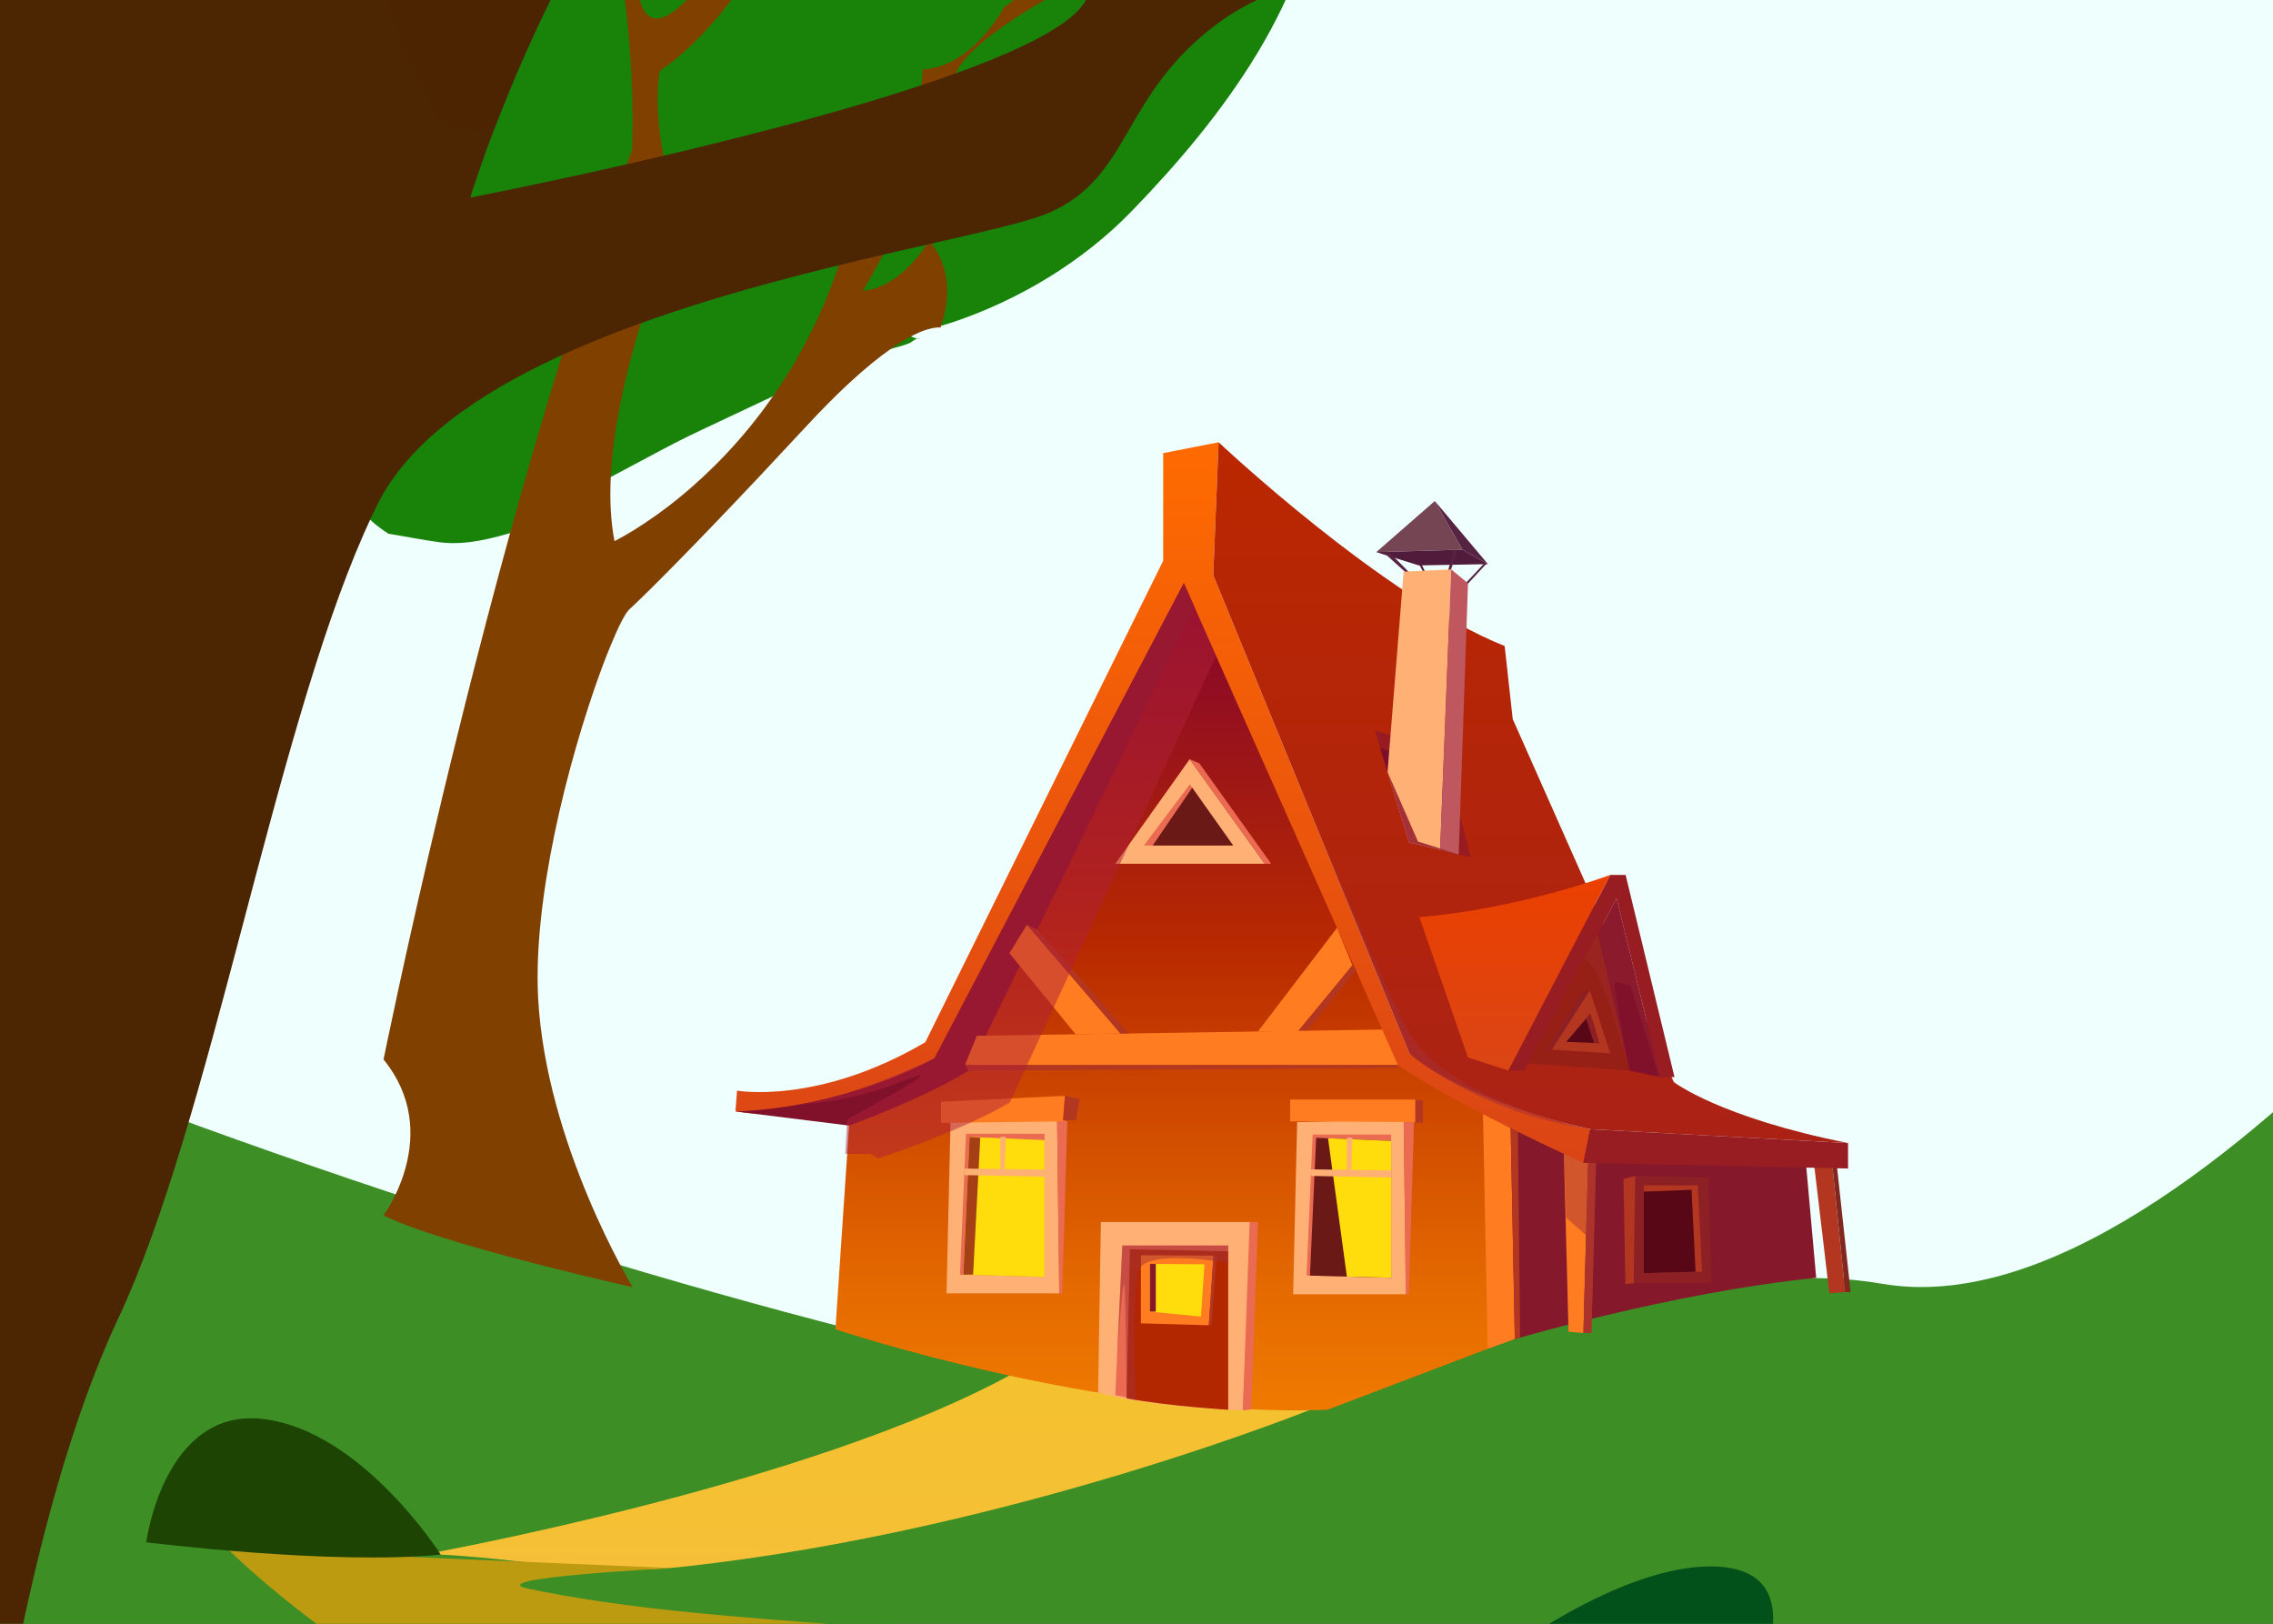 <?xml version="1.0" encoding="utf-8"?>
<!-- Generator: Adobe Illustrator 25.2.3, SVG Export Plug-In . SVG Version: 6.00 Build 0)  -->
<svg version="1.1" xmlns="http://www.w3.org/2000/svg" xmlns:xlink="http://www.w3.org/1999/xlink" x="0px" y="0px"
	 viewBox="0 0 700 500" style="enable-background:new 0 0 700 500;" xml:space="preserve">
<rect x="0" y="0" width="700" height="500" fill="#333333" stroke="none"/>
<style type="text/css">
	.st0{fill-rule:evenodd;clip-rule:evenodd;fill:#EEFFFE;}
	.st1{clip-path:url(#SVGID_2_);}
	.st2{fill-rule:evenodd;clip-rule:evenodd;fill:#3C8E25;}
	.st3{fill-rule:evenodd;clip-rule:evenodd;fill:url(#SVGID_3_);}
	.st4{fill-rule:evenodd;clip-rule:evenodd;fill:url(#SVGID_4_);}
	.st5{fill-rule:evenodd;clip-rule:evenodd;fill:#188209;}
	.st6{fill-rule:evenodd;clip-rule:evenodd;fill:url(#SVGID_5_);}
	.st7{fill-rule:evenodd;clip-rule:evenodd;fill:url(#SVGID_6_);}
	.st8{fill-rule:evenodd;clip-rule:evenodd;fill:#BC9B11;}
	.st9{fill-rule:evenodd;clip-rule:evenodd;fill:#804000;}
	.st10{opacity:0.5;fill-rule:evenodd;clip-rule:evenodd;fill:#804000;}
	.st11{fill-rule:evenodd;clip-rule:evenodd;fill:#1D4403;}
	.st12{fill-rule:evenodd;clip-rule:evenodd;fill:#02511A;}
	.st13{fill-rule:evenodd;clip-rule:evenodd;fill:#303030;}
	.st14{fill-rule:evenodd;clip-rule:evenodd;fill:#474747;}
	.st15{fill-rule:evenodd;clip-rule:evenodd;fill:#212121;}
	.st16{fill-rule:evenodd;clip-rule:evenodd;fill:url(#SVGID_7_);}
	.st17{fill-rule:evenodd;clip-rule:evenodd;fill:#1C1C1C;}
	.st18{opacity:0.8;fill-rule:evenodd;clip-rule:evenodd;fill:#838383;}
	.st19{fill-rule:evenodd;clip-rule:evenodd;fill:#B33620;}
	.st20{fill-rule:evenodd;clip-rule:evenodd;fill:#812720;}
	.st21{fill-rule:evenodd;clip-rule:evenodd;fill:#4C2502;}
	.st22{opacity:0.5;fill-rule:evenodd;clip-rule:evenodd;fill:#4C2502;}
	.st23{opacity:0.8;fill-rule:evenodd;clip-rule:evenodd;fill:#4C2502;}
	.st24{opacity:0.3;}
	.st25{fill-rule:evenodd;clip-rule:evenodd;fill:#86182C;}
	.st26{fill-rule:evenodd;clip-rule:evenodd;fill:url(#SVGID_8_);}
	.st27{fill-rule:evenodd;clip-rule:evenodd;fill:url(#SVGID_9_);}
	.st28{fill-rule:evenodd;clip-rule:evenodd;fill:url(#SVGID_10_);}
	.st29{fill-rule:evenodd;clip-rule:evenodd;fill:#81112A;}
	.st30{fill-rule:evenodd;clip-rule:evenodd;fill:#981B22;}
	.st31{fill-rule:evenodd;clip-rule:evenodd;fill:#7C0E2C;}
	.st32{fill-rule:evenodd;clip-rule:evenodd;fill:#754553;}
	.st33{fill-rule:evenodd;clip-rule:evenodd;fill:#572342;}
	.st34{fill-rule:evenodd;clip-rule:evenodd;fill:#511B3B;}
	.st35{fill-rule:evenodd;clip-rule:evenodd;fill:#FFB074;}
	.st36{fill-rule:evenodd;clip-rule:evenodd;fill:#BE575E;}
	.st37{fill-rule:evenodd;clip-rule:evenodd;fill:#981D22;}
	.st38{fill-rule:evenodd;clip-rule:evenodd;fill:#962016;}
	.st39{fill-rule:evenodd;clip-rule:evenodd;fill:url(#SVGID_11_);}
	.st40{fill-rule:evenodd;clip-rule:evenodd;fill:#FF7C20;}
	.st41{fill-rule:evenodd;clip-rule:evenodd;fill:#EA6B51;}
	.st42{fill-rule:evenodd;clip-rule:evenodd;fill:#B32700;}
	.st43{fill-rule:evenodd;clip-rule:evenodd;fill:#6B1916;}
	.st44{fill-rule:evenodd;clip-rule:evenodd;fill:#FFDC0B;}
	.st45{fill-rule:evenodd;clip-rule:evenodd;fill:#8C2024;}
	.st46{fill-rule:evenodd;clip-rule:evenodd;fill:#570716;}
	.st47{fill-rule:evenodd;clip-rule:evenodd;fill:#A54016;}
	.st48{fill-rule:evenodd;clip-rule:evenodd;fill:#A43138;}
	.st49{opacity:0.3;fill-rule:evenodd;clip-rule:evenodd;fill:#A43138;}
	.st50{opacity:0.5;fill-rule:evenodd;clip-rule:evenodd;fill:#B12038;}
	.st51{opacity:0.5;fill-rule:evenodd;clip-rule:evenodd;fill:#A43138;}
</style>
<g id="Capa_3">
	<rect x="-156.52" y="-6.96" class="st0" width="928.7" height="452.17"/>
</g>
<g id="background">
	<g>
		<defs>
			<rect id="SVGID_1_" width="700" height="500"/>
		</defs>
		<clipPath id="SVGID_2_">
			<use xlink:href="#SVGID_1_"  style="overflow:visible;"/>
		</clipPath>
		<g class="st1">
			<path class="st2" d="M416.5,433.78C336.3,444.01-31.1,333.62-193.68,229.15v214.87L135.25,565.5L416.5,433.78z"/>
			<path class="st2" d="M820.62,205.21c0,0-141.23,207.35-241.06,190.09c-83.5-14.44-207.11,65.6-341.47,80.84
				c-134.35,15.25-215.57-10.96-215.57-10.96l-149.69,102.85h947.79V205.21z"/>
			<linearGradient id="SVGID_3_" gradientUnits="userSpaceOnUse" x1="-157.852" y1="424.834" x2="-157.852" y2="-59.463">
				<stop  offset="5.587020e-03" style="stop-color:#6E6E6E"/>
				<stop  offset="0.712" style="stop-color:#535353"/>
				<stop  offset="1" style="stop-color:#464646"/>
			</linearGradient>
			<path class="st3" d="M-193.68-59.46h36.41c0,0-16.2,353.72,35.26,484.3l-71.66-35.7V-59.46z"/>
			<linearGradient id="SVGID_4_" gradientUnits="userSpaceOnUse" x1="143.191" y1="569.159" x2="143.191" y2="515.88">
				<stop  offset="5.587020e-03" style="stop-color:#616161"/>
				<stop  offset="1" style="stop-color:#4B4B4B"/>
			</linearGradient>
			<path class="st4" d="M2.43,515.88c0,0,86.13,29.05,150.93,38.58l-13.82,1.91c0,0,36.69,12.8,152.93,12.8H-6.09
				C-6.09,569.16-1.56,534.95,2.43,515.88z"/>
			<path class="st5" d="M119.61,164.35c5.23,0.82,10.65,1.96,15.92,2.64c7.87,1.01,16.17-1.18,23.63-3.47
				c6.73-2.06,13.36-4.43,20.11-6.42c2.21-0.65,5.35-1.01,7.04-2.83c-4.03,0.2-6.39-1.52-10.45-1.29c1.41-1.87,5.39-2.66,7.47-3.69
				c11.08-5.51,21.5-11.68,32.77-16.93c17.75-8.25,35.15-17.09,53.66-23.6c3.16-1.11,7.05-1.79,10.16-3.04
				c1.28-0.52,1.98-1.76,3.56-1.41c-1.49,0.29-3.54-1.28-5.19-1.46c-2.18-0.25-4.55,0.03-6.75,0.03c7.25-0.07,14.73-1.28,21.64-3.58
				c20.4-6.8,40.14-18.64,55.15-34.09c27.84-28.64,56.57-66.15,58.6-107.65c0.49,2.57-4.22,8.5-5.7,10.25
				c-3.19,3.77-6.37,7.11-10.23,10.14c3.76-2.75,6.02-10.63,7-14.76c1.03-4.34,2.04-8.76,3.21-13.03c0.62-2.27,1.66-4.59,1.5-7
				c-1.43,3.15-2.78,6.34-5.05,8.95c-2.38,2.74-5.78,3.41-8.11,5.87c8.54-7.42,11.12-15.74,13.48-26.46c0.68-3.09,1.03-5.63,1-8.79
				c-0.01-1.29,0.71-5.27-0.05-6.3c-1.51-2.06-4.2-0.11-6.22,0.34c-3.78,0.84-8.07,0.25-11.89,0.27
				c-7.72,0.04-15.41,1.09-23.13,1.42c-20.46,0.87-40.95-2.45-61.41-2.84c-24.29-0.45-48.75-0.73-73-2.13
				c-13.86-0.8-27.9,0.13-41.69-1.41c-3.33-0.37-11.89-2.59-15.32-0.49c-2.87,1.75-4.85,8.48-6.02,11.23
				c-4.62,10.84-9.85,21.41-14.79,32.11c-7.68,16.65-16.18,33.02-22.95,50.06c-6.77,17.06-11.9,34.72-15.84,52.63
				c-5.43,24.69-5.9,49.79-3.62,74.9c0.62,6.86,1.15,13.84,2.2,20.65C110.66,155.36,110.65,158.47,119.61,164.35z"/>
			<linearGradient id="SVGID_5_" gradientUnits="userSpaceOnUse" x1="268.387" y1="483.361" x2="268.387" y2="422.695">
				<stop  offset="5.587020e-03" style="stop-color:#F7BF38"/>
				<stop  offset="0.144" style="stop-color:#F6C036"/>
				<stop  offset="1" style="stop-color:#F4C22F"/>
			</linearGradient>
			<path class="st6" d="M131.39,478.5c0,0,118.68-21.24,181.05-55.81c0,0,38.16,9.02,92.95,10.68c0,0-93.08,37.87-194.46,49.01
				C181.23,485.65,163.44,479.8,131.39,478.5z"/>
			<linearGradient id="SVGID_6_" gradientUnits="userSpaceOnUse" x1="64.819" y1="569.159" x2="64.819" y2="542.519">
				<stop  offset="0.011" style="stop-color:#909090"/>
				<stop  offset="1" style="stop-color:#767676"/>
			</linearGradient>
			<path class="st7" d="M-2.24,542.52c0,0,69.84,0,137.97,26.64H-6.09L-2.24,542.52z"/>
			<path class="st8" d="M70.14,477.01c0,0,47.96,47.61,98.94,59.05c0,0,122.92-2.65,205.82-7.76c0,0-54.07,13.95-129.11,7.76
				c0,0,63.84,5.48,98.62,13.58s43.83,20.66,43.83,20.66h326.04c0,0-130.22-29.95-168.34-32.33c-38.11-2.38-71.46-2.86-71.46-2.86
				l58.6-1.91c0,0-109.33-31.58-172.85-31.27c-63.52,0.32-85.37,0.3-142.54-4.94c-24.83-2.28-42.65-5.19-54.86-7.75
				c-15.91-3.34,44.2-6.36,44.2-6.36L70.14,477.01z"/>
			<g>
				<path class="st9" d="M349.65-14.4c0,0-50.98,22.87-55.75,38.12c-4.76,15.24-8.1,31.44-28.11,65.74c0,0,10.17,0.48,20.33-15.24
					c0,0,9.69,9.05,3.5,26.68c0,0-7.56-2.06-28.48,17.41c-3.73,3.47-7.88,7.62-12.5,12.6c-5.21,5.61-10.06,10.81-14.56,15.59
					c-20.39,21.64-33.58,34.86-39.13,40.09c-0.41,0.38-0.78,0.72-1.11,1.02c-1.26,1.14-3.41,5.32-5.97,11.63
					c-0.62,1.48-1.24,3.08-1.9,4.79c-0.36,0.96-0.73,1.95-1.11,2.98c-4.75,13.01-10.22,31.1-14.12,49.94
					c-3.56,17.22-5.81,35.06-5.02,50.24c2.39,45.26,29.14,89.18,29.14,89.18s-10.26-2.29-23.51-5.61
					c-18.53-4.64-42.92-11.29-53.23-16.51c0,0,18.62-25.13,0-48c0,0,6.78-33.58,18.08-80.73c0.82-3.41,1.66-6.9,2.53-10.46
					c0.75-3.09,1.53-6.25,2.33-9.44c1.51-6.14,3.09-12.43,4.73-18.85c2.49-9.74,5.1-19.76,7.85-29.96
					c2.19-8.11,4.45-16.33,6.78-24.59c0-0.01,0-0.01,0.01-0.03c1.08-3.83,2.18-7.71,3.29-11.55c0-0.03,0-0.04,0.01-0.06
					c1.4-4.8,2.8-9.59,4.24-14.4c0.01-0.01,0.01-0.01,0.01-0.03c8.27-27.77,17.25-55.21,26.65-79.9c0,0,0.03-0.41,0.05-1.22
					c0.11-2.95,0.33-11.08-0.25-22.42c-0.35-6.97-1.01-15.14-2.16-24.08c-0.48-3.73-1.04-7.61-1.71-11.57
					c-2.49-14.68-6.39-30.71-12.43-46.44h6.66c0,0,4.07,20.44,9.5,46.42c0.83,3.92,1.68,7.98,2.56,12.11
					c0.06,0.28,0.13,0.55,0.19,0.8c0.24,0.97,0.53,1.81,0.85,2.51c4.31,9.5,15.58-2.67,26.53-18.65
					c12.96-18.92,25.47-43.2,25.47-43.2h10.17c0,0-8.98,20.34-22.2,41.35c-9.84,15.64-22.05,31.66-34.66,39.92
					c0,0-3.65,17.63,6.36,44.78c0,0-3.56,7.87-7.78,19.74c-0.01,0.01-0.01,0.03-0.01,0.04c-7.59,21.31-17.32,55.51-12.53,80.27
					c0,0,1.22-0.59,3.37-1.82c2.84-1.63,7.28-4.41,12.64-8.47h0.01c2.48-1.87,5.13-4.02,7.92-6.47c0,0,0-0.01,0.01-0.01
					c8.89-7.78,19.01-18.52,28.09-32.65c0.03-0.01,0.04-0.04,0.03-0.05c2.69-4.16,5.28-8.61,7.71-13.38
					c2.31-4.49,4.48-9.25,6.45-14.31c1.68-4.25,3.23-8.7,4.61-13.35c0,0,22.78-21.75,24.05-54.79c0,0,13.47,0.84,25.08-19.05
					C309.21,2.28,332.02-16.3,349.65-14.4z"/>
				<path class="st10" d="M197.06-0.13c-0.2-0.03-0.4-0.05-0.59-0.09c-1.36-0.26-2.79-0.91-4.19-1.23
					c-0.48-3.73-1.04-7.61-1.71-11.57c1.24-0.01,2.49-0.01,3.73-0.03c0.83,3.92,1.68,7.98,2.56,12.11
					C196.93-0.66,196.99-0.39,197.06-0.13z"/>
			</g>
			<path class="st11" d="M135.73,478.71c0,0-24.3-38.27-54.79-41.76c-30.49-3.49-35.9,37.96-35.9,37.96S101.9,482.06,135.73,478.71z
				"/>
			<path class="st12" d="M459.88,511.6c0,0,38.88-30.3,68.42-29.22c29.54,1.08,13.34,33.5,13.34,33.5l4.43-2.16l9.15,8.8
				C555.22,522.52,491.11,518.73,459.88,511.6z"/>
			<g>
				<path class="st13" d="M-139.65,124.72c6.83,10.61,8.06,24.38,7.71,36.71c-0.19,6.54-0.61,14.01-4.61,19.46
					c-2.69,3.65-6.89,5.87-9.48,9.53c-2.43,3.45-1.75,8.05-1.31,12.01c0.89,8.04,2.72,16.02,2.83,24.14
					c0.12,8.68-3.81,17.6-8.8,24.46c-5.62,7.72-13.16,15.21-22.22,18.83c-7.87,3.15-16.88,4.71-25.06,2.1
					c-11.84-3.78-20.03-14.04-25.62-24.66c-8.84-16.76-13.26-35.26-16.28-53.86c-2.81-17.29-3.11-34.89-0.89-52.28
					c1.15-8.99,3.51-17.89,6.8-26.32c2.79-7.15,6.37-14.23,11.57-19.98c7.47-8.27,17.8-13.8,29.13-11.57
					c10.36,2.04,18.84,7.8,27.16,14.02C-159.66,104.08-151.89,111.98-139.65,124.72z"/>
				<path class="st13" d="M-151.39,173.01c-2.45-1.34-5.69-2.56-7.31-4.76c-1.24-1.69-1.86-4.42-2.59-6.42
					c-1-2.75-3.4-7.07-0.79-10.12c2.43-2.84,8.02-0.54,9.8,1.56c-1.57-1.29-1.81-3.5-2.51-5.29c-1.05-2.71-2.78-5.44-1.71-8.68
					c1.44-0.26,2.73-1.09,4.04-1.39c1.63-0.38,1.57-0.08,2.89,0.31c0.53-1.6-0.31-3.23,1.35-4.54c1.32-1.05,2.78-0.41,3.93-1.98
					c-9.37-5.55-17.01-13.83-23.07-22.14c-6.42-8.8-12.55-18.26-17.23-28.14c-3.22-7.15-6.08-14.51-8.6-22.09
					c-2.23-6.09-4-12.44-5.31-19.08c-0.83-5.44-2.13-16.91,3.72-22.93c3.97-4.09,10.17-2.96,13.74-2.41
					c8.62,1.33,17.45,4.83,24.56,9.58c1.74,1.16,6.37,3.3,7.05,5.81c0.14-1.51-1.33-2.79-1.8-4.05c-0.85-2.24-2.21-5.37-1.36-8.39
					c0.62-2.21,1.24-2.24,3.46-2.79c1.21-0.3,4.14,0.21,5.02-0.48c1.38-1.09,0.42-2.88,0.7-4.2c0.38-1.83,1.61-3.51,3.24-5.04
					c2.67-2.52,6.87-4.05,9.79-4.04c3.73,0.01,7.56,5.42,11.74,3.93c1.56-5.36-2.05-15.72,6.1-18.79
					c13.41-5.06,29.23,0.09,39.27,4.09c20.15,8.01,34.6,22.57,48.05,38.85c17.01,20.59,29.7,46.87,29.54,75.54
					c-0.15,28.21-6.1,56.32-26.52,80.93c-13.95,16.81-35.89,32.64-59.4,32.75c-18.88,0.09-33.44-8.55-41.98-20.53L-151.39,173.01z"
					/>
				<path class="st13" d="M-192.9-30.69c2.95,11.37,10.38,17.92,20.15,22.18c4.39,1.92,9.32,3.17,14.88,2.72
					c2.17-0.17,6.33-0.16,8.6-2.3c2.19-2.06,1.64-4.68,1.26-6.56c-1.38-6.84-6.91-12.14-11.04-16.45
					c-4.71-4.92-9.58-9.74-16.07-11.9C-179.08-44.31-183.59-44.57-192.9-30.69z"/>
				<path class="st13" d="M-132.6-34.59c3.11,3.32,5.98,5.01,9.5,7.6c1.65,1.21,6.02,5.03,9.43,3.22
					c6.74-11.79-16.59-26.77-22.3-16.65L-132.6-34.59z"/>
				<path class="st13" d="M-66.47-11.57c-3.79-0.6-7.18-1.74-10.16-3.41c-3.67-3.39-7.11-6.95-10.33-10.7
					c-8.38-9.84-15.57-20.96-19.82-33.98c-1.5-4.6-4.33-9.46,3.26-15.07c8.5-6.28,18.26-4.77,24.91-3.43
					C-57.5-73.89-41.36-59.68-35-38.97c1.74,5.66,2.52,11.83-6.08,17.9C-46.41-17.31-52.43-16.04-66.47-11.57z"/>
				<path class="st14" d="M-117.07-8.59c0.76,1.82,1.54,3.62,2.34,5.4c1.53,0.82,2.79,1.95,3.79,3.39c3.9,4.08,7.3,8.87,12.18,12.08
					c4.27,2.81,14.4,7.06,18.25-3.72c3.08-8.62-2.63-15.81-8.49-18.6c-3.43-1.63-7.09-3.12-10.81-4.19
					C-102.62-15.04-106.49-16.1-117.07-8.59z"/>
				<path class="st14" d="M-118.56,6.78c1.66,2.15,2.96,4.28,5.07,5.96c1.14,0.91,2.99,3.68,5.18,2.56c1.24-2.49-1.46-4.55-2.5-5.9
					c-1.94-2.53-3.64-4.22-6.82-5.25L-118.56,6.78z"/>
				<path class="st14" d="M-107.68-66.85c5.67,8.8,10.97,17.39,19.17,24.14c4.19,3.45,9.66,7.12,17.18,5.6
					c3.28-0.66,7.41-1.74,10.16-5.24c2.77-3.53,2.6-8.05,2.26-10.88c-0.7-5.9-3.49-10.85-6.68-14.94
					C-71.44-75.67-84.54-78.91-107.68-66.85z"/>
				<path class="st14" d="M-53.3-40.86c-1.52-3.25-2.64-6.04-2.92-9.98c-0.14-2-0.92-8.15,1.97-10.5c2.83-2.29,4.42,3.01,5.07,4.39
					c1.99,4.19,3.37,9.13,0.87,15.18L-53.3-40.86z"/>
				<path class="st14" d="M-131.19-40.73c2.2,1.9,3.89,4.09,6.74,5.13c1.49,0.55,5.6,2.8,7.92,1.13c1.94-3.99-2.38-6.74-4.36-8.02
					c-1.67-1.05-3.51-1.82-5.51-2.33c-1.09,0.14-1.82-0.18-2.19-0.98L-131.19-40.73z"/>
				<path class="st14" d="M-189.49-38.82c0.07,3.09-0.24,5.31,0.86,7.37c1.78,3.34,6.72,6.2,9.73,7.79
					c4.07,2.15,9.06,4.16,13.75,5.48c1.61,0.45,4.52,1.49,6.65-0.89c6.18-6.91-4.1-15.93-6.69-17.45c-2.85-1.67-6.11-2.42-9.38-3.21
					C-176.98-40.3-179.71-42.05-189.49-38.82z"/>
				<path class="st14" d="M-149.13-13.52c-2.67-1.94-6.67-4.24-4.91-9.57c1.51-0.81,3.57,0.72,4.25,1.51
					c1.28,1.49,1.77,3.78,1.46,6.24L-149.13-13.52z"/>
				<path class="st14" d="M-139.13,8.08c0.54,3.84,0.29,4.54,2.3,6.54c1.32,1.31,2.84,2.49,4.44,3.48
					c1.37,0.85,8.17,4.53,10.05,0.27c1.82-4.11-1.87-8.77-3.9-10.69c-1.67-1.58-3.43-3.26-5.76-3.98c-1.98-0.61-4.42-0.26-6.18-1.24
					L-139.13,8.08z"/>
				<path class="st14" d="M-151.43,17.3c0.71,1.97,1.67,3.74,2.87,5.31c0.73,0.15,1.43,0.36,2.09,0.64c1.2,0.54,2.9,2.61,4.81,1.44
					c5.46-3.33-5.64-8.19-6.02-9.33L-151.43,17.3z"/>
				<path class="st14" d="M-197.6,18.98c1.54,7.51,5.63,12.32,10.8,16.71c3.85,3.27,8.12,6.08,13.08,7.9
					c3.34,1.22,10.21,2.67,14.64,1.45c2.18-0.6,4.91-1.5,6.33-3.87c1.53-2.55,0.39-5.27-0.14-7.47
					c-3.07-12.73-14.64-17.02-24.75-21.54L-197.6,18.98z"/>
				<path class="st15" d="M-189.42,71.31c-2.8-4.21-5.64-9.18-5.76-15.03c-0.07-3.34,0.13-7.67,1.33-11.18
					c0.55-1.61,1.33-3.18,2.65-4.36c3.98-3.55,8.69-2.51,12.16-1.27c2.59,0.92,4.36,3.01,6.52,4.6c2.63,1.94,4.71,4.26,7.02,6.59
					c2.68,2.69,5.43,5.33,7.5,8.67c0.64,1.02,1.96,1.9,0.06,2.6c-1.84,0.67-3.07,0.5-4.7,0.33c-2.09-0.21-4.25-0.39-6.2-0.62
					c0.75,2.24,2.94,4.22,4.42,5.94c2.61,3.04,4.49,6.8,6.47,10.38c2.93,5.28,5.64,10.63,7.76,16.44c1.44,3.96,3.66,8.52,3.31,13.13
					c-0.28,3.6-3.59,3.79-6.19,3.09c-5.64-1.51-9.7-4.73-13.26-8.77c-5.76-6.54-11.01-13.43-14.41-21.67L-189.42,71.31z"/>
				<path class="st15" d="M-154.85,66.37c1.99,5.31,5.17,9.83,9.31,13.5c2.55,2.26,5.45,4.74,8.79,6.14
					c1.21,0.5,4.57,1.43,6.11-0.01c2.59-2.42-1.23-8.62-2.12-10.18c-1.83-3.22-4.02-5.75-7.09-7.8
					C-143.25,65.76-146.69,64.77-154.85,66.37z"/>
				<path class="st15" d="M-151.11,26.2c1.39,2.9,2.42,6.11,4.17,8.75c1.9,2.85,4.33,5.79,6.68,8.28c0.95,1.01,7.41,6.99,8.81,1.51
					c1.36-5.3-1.09-10.29-3.97-13.3C-139.07,27.62-144.41,25.48-151.11,26.2z"/>
				<path class="st15" d="M-141.81,14.4c0.76,3.39,1.43,5.83,3.19,8.55c0.81,1.25,2.14,3.95,4.36,3.15c1.6-2.94,0.45-5.69-0.76-7.57
					c-0.57-0.89-1.26-2.02-2.11-2.64c-0.87-0.64-2.03-0.45-2.99-0.91L-141.81,14.4z"/>
				<path class="st15" d="M-104.4-54.35c1.5,3.44,2.94,5.64,5.31,8.34c3.49,3.98,6.65,8.31,9.92,12.56c2.28,2.97,4.72,5.54,7.94,7.6
					c1.23,0.79,3.36,2.89,5.55,2.31c4.9-1.31-1.27-13.21-2.04-14.32C-83.83-46.72-95.12-49.42-104.4-54.35z"/>
				<path class="st15" d="M-140.78,136.19c-3.41-2.73-5.74-5.5-5.55-10.39c0.26-6.62,2.74-11.17,8.39-16.36
					c8.22-7.55,18.86-6.82,27.39-3.9c11.83,4.05,23.35,10.21,32.49,18.25c9.68,8.51,16.86,19.42,18.09,32.26
					c0.64,6.68,1.11,18.11-8.96,21.72c-4.46,1.6-10.45-0.85-14.19-2.02c-6.25-1.94-11.99-4.86-17.62-7.43
					c-8.3-3.78-15.24-8.78-22.06-13.8C-128.78,150.12-134.35,145.51-140.78,136.19z"/>
				<path class="st15" d="M-155.7,141.99c-0.09,2.27-0.23,2.85,0.32,4.53c0.61,1.85,1.2,3.65,2.3,5.25
					c1.07,1.56,5.32,6.92,8.48,5.36c3.58-1.77,1-7.59-0.01-9.38C-146.71,144.05-150.55,140.68-155.7,141.99z"/>
				<path class="st15" d="M-161.71,160.25c-0.97-1.55-2.81-3.66-1.79-5.88c0.9-1.97,3.39-1.2,4.65-0.5c1.6,0.89,2.99,2.55,4.27,3.76
					c1.67,1.58,3.17,3.24,4.51,5.1c1.53,2.13,4.05,5.91,3.91,8.83c-2.24,1.53-6.34-1.05-7.7-2.13L-161.71,160.25z"/>
			</g>
			<linearGradient id="SVGID_7_" gradientUnits="userSpaceOnUse" x1="570.197" y1="524.739" x2="570.197" y2="502.679">
				<stop  offset="5.587020e-03" style="stop-color:#747474"/>
				<stop  offset="1" style="stop-color:#797979"/>
			</linearGradient>
			<path class="st16" d="M557.53,522.93c0,0,8.89-12.54,16.99-19.21c8.1-6.67,8.35,21.02,8.35,21.02L557.53,522.93z"/>
			<path class="st17" d="M-184.91-61.56c10.11,0.99,3.81,272.03,3.81,272.03l10.82-39.75c0,0-7.01-49.47-4.51-83.95
				c2.5-34.48,17.32-25.85,32.02-59.86c14.71-34.01,2.62-86.38,2.62-86.38h-2.62c0,0,4.99,39.25,0.96,69.31
				c-4.04,30.06-28.86,52.75-31.22,50.14c-2.36-2.61-5.75-63.08-1.76-71.56c3.98-8.48,11.91-5.94,16.93-17.57s5.87-30.05,5.87-30.05
				l-6.83-1.05c0,0,2.15,24.03-4.98,32.71c-7.14,8.68-9.23,7.73-9.23,7.73l-1.76-39.38L-184.91-61.56z"/>
			<path class="st18" d="M309.21,569.16c0,0,404.13-16.61,502.9-55.68v55.68H309.21z"/>
		</g>
	</g>
</g>
<g id="objects">
	<polygon class="st19" points="558.74,359.14 563.38,398.26 568.25,397.87 564.35,359.43 	"/>
	<polygon class="st20" points="564.35,359.43 565.74,359.43 569.92,397.87 568.25,397.87 	"/>
	<g>
		<g>
			<path class="st21" d="M-111.18,26.54c13.45-29.42-22.23-89.85-22.23-89.85h12.63c0,0,7.72,24.73,12.63,47.29
				c4.91,22.55,12.95,5.95,12.95,5.95S-101.17,14.21-111.18,26.54z"/>
			<path class="st21" d="M593.45-63.31c-17.15,14.97-60.02,25.53-60.02,25.53c-40.5,8.51-127.69,22.39-158.06,44.71
				c-30.36,22.32-26.79,47.71-52.53,58.68c-9.72,4.14-37.2,9.23-69.3,17.24c-52.89,13.21-118.29,34.37-137.22,72.33
				c-1.45,2.89-2.85,5.92-4.25,9.09c-28.06,63.75-47.42,181.6-75.57,241.52C6.97,468.67-3.83,565.31-3.83,565.31h-187.59V284.44
				C-173.83,135.16-129.6,49.4-129.6,49.4s4.05-5.15,11.03-13.78c2.19-2.7,4.66-5.76,7.39-9.09c5.03-6.15,11.91-24.28,18.03-42.66
				c7.79-23.38,14.37-47.18,14.37-47.18h288.4C181.57-30,162.34,13.33,152.5,39.01c-5.1,13.28-7.68,21.84-7.68,21.84
				s10.05-1.94,25.53-5.26c49.13-10.5,152.96-34.9,164.02-55.48c14.55-27.07,53.75-40.27,53.75-40.27
				c48.11,2.39,80.68-8.26,80.68-8.26c8.89-9.53,11.43-14.89,11.43-14.89h7.95c-3.81,6.31-0.24,15.77-0.24,15.77
				c55.73-12.4,64.08-15.77,64.08-15.77H593.45z"/>
			<path class="st22" d="M-129.6,49.41c57.49-56.22,86.07,91.47,45.1,232.5c-40.97,141.02-115.53,34.9-88.62-79.04
				C-146.21,88.91-129.6,49.41-129.6,49.41z"/>
			<path class="st23" d="M-150.3,341.99c-39.97-66.94-3.92-214.45,16.88-267.81s49.72-21.54,49.72-21.54s-15.26-34.2-45.91-3.23
				c0,0-41.61,111.48-49.23,188.19C-186.46,314.3-150.3,341.99-150.3,341.99z"/>
			<g class="st24">
				<path class="st21" d="M-190.27,569.67c0.55-4.44,0.55-8.89,1.09-13.28c0.78-6.42,2.16-12.74,2.93-19.19
					c1.23-10.32,4.07-21.31,7.37-31.18c3.05-9.12,8.22-17.51,12.24-26.2c3.93-8.49,7.8-17.13,11.26-25.79
					c6.9-17.26,13.92-34.44,20.92-51.69c3.67-9.06,9.2-18.28,14.67-26.39c2.87-4.25,7.8-8.04,9.41-12.9
					c-1.57,0.02-4.02,3.64-4.79,4.57c-1.45,1.76-3.33,3.01-4.81,4.75c-1.71,2.02-3.47,4.01-5.57,5.65c-2.98,2.31-5.87,4.17-9.42,1.9
					c-6.09-3.9-11.71-8.31-16.64-13.64c-3.35-3.62-5.77-7.65-8.17-11.92c-2.3-4.1-4.96-8.02-6.77-12.38
					c-1.86-4.48-3.01-9.3-4.66-13.86c-1.93-5.33-3.8-10.65-5.2-16.15c-2.42-9.5-2.8-20.37-3.37-30.2c-0.06-1.01-0.55-12-1.7-12.2
					c-0.77,2.04-1.12,5.02-1.18,7.24c-0.11,3.74,0.02,7.5,0.02,11.24c0,11.26-0.19,23.07,3.34,33.87c1.64,5.03,2.61,10.2,4.29,15.26
					c1.39,4.17,3.25,8.1,4.29,12.37c1.25,5.08,2.18,9.76,2.4,14.94c0.23-1.2-0.67-1.57-1.19-2.46c-1.26-2.15-2.17-4.43-3.26-6.67
					c-1.71-3.51-4.29-6.25-6.04-9.66c-2.18-4.23-3.47-8.79-4.76-13.34c-0.94-3.3-2.62-6.27-3.63-9.51c-0.78-2.52-1.18-5.06-2.1-7.55
					c-0.55-1.5-1.65-11.27-2.65-11.4c-1.09,2.91,0.27,6.54,0.66,9.42c0.62,4.56,0.08,9.67,0.08,14.27c0,6.22,0.25,12.51,0.05,18.73
					c-0.26,7.89-1.56,15.78-1.96,23.68c-1.14,22.71-2.18,45.45-3.6,68.16c-0.43,6.94-0.12,13.89-0.42,20.83
					c-0.38,8.77-0.78,17.46-0.76,26.24c0.03,11.91-0.44,23.84,0.59,35.72c0.81,9.37,2.94,18.46,4.2,27.75L-190.27,569.67z"/>
				<path class="st21" d="M-114.99,35.11c5.56-0.95,6.52-0.88,11.32,1.1c4.87,2.01,9.34,4.88,13.26,8.39
					c8.1,7.24,14.62,18.64,18.56,28.61c2.43,6.15,4.39,12.41,6.62,18.62c2.01,5.59,4.36,10.94,6.01,16.65
					c1.13,3.92,2.76,7.57,3.79,11.52c0.25,0.98,1.16,4.34,2.16,4.61c0.39-0.98,0.19-1.87,0.19-2.89c-0.01-3.07,0.7-6,0.89-9.05
					c0.5-8.22,1.07-16.53,1.06-24.77c-0.01-15.45-3.4-30.33-12.17-43.28c-3.05-4.51-5.71-9.84-9.95-13.39
					c-3.8-3.17-8.54-5.54-12.98-7.6c-2.79-1.29-5.6-2.34-8.76-1.91c-1.46,0.2-2.64,0.75-3.86,1.47c-0.77,0.46-0.65,1.32-1.72,1.26
					c0.18-1.22,0.76-0.22,1.54-0.95c1.22-1.15,1.07-1.66,2.83-2.51c2.04-0.98,5.26-2.12,7.54-2.16c5.08-0.09,10.57,4.04,14.63,6.53
					c1.28,0.79,2.63,1.05,3.87,2.07c1.03,0.85,1.86,1.98,2.88,2.86c3.69,3.2,7.66,6.37,10.51,10.43c1.94,2.76,2.99,6.13,4.43,9.15
					c1.48,3.12,3.35,6.03,4.86,9.14c0.87,1.77,2.55,8.2,4.74,8.4c0.63-1.94,0.07-4.04-0.43-5.95c-1.42-5.32-4.08-10.16-6.28-15.16
					c-4.3-9.75-10.47-18.63-18.72-25.55c-4.06-3.4-8.28-6.21-12.97-8.44c-1.49-0.71-3.17-0.7-4.67-1.13
					c-0.61-0.17-0.78-0.76-1.46-0.91c-0.95-0.22-1.84,0.22-2.83-0.14c0.25-1.11,3.91-2.95,5.03-3.79c3.77-2.85,8.16-5.25,12.22-7.66
					c6.69-3.97,12.06-7.06,20.05-6.61c7.68,0.43,14.07,5.27,18.81,10.98c1.99,2.39,4.26,4.69,5.84,7.4
					c2.09,3.58,3.37,8.29,4.48,12.22c2.32,8.22,2.63,16.63,4.46,24.92c1.46,6.65,2.06,13.56,4.1,20.06c0.55,1.76,0.66,4.99,2.1,6.2
					C-8,63.32-9.08,50.51-9.16,39.09C-9.31,17.43-14.04-4.2-24.07-23.44c-3.52-6.75-7.92-12.77-12.7-18.66
					c-4.69-5.79-10.56-8.83-16.89-12.44c-6.56-3.75-13.02-7.58-20.45-9.25c-1.18-0.27-2.82-0.59-3.65,0.25
					c-0.31,0.31-0.46,2.28-0.51,2.56c-0.59,3.41-0.84,6.87-1.42,10.28c-1.25,7.32-3.4,14.35-5.17,21.54
					c-1.43,5.81-3.68,11.22-5.38,16.92c-2.41,8.1-6.63,15.66-9.98,23.42C-103.93,19.78-108.52,27.91-114.99,35.11z"/>
			</g>
			<path class="st23" d="M-129.26,556.02c-0.01-0.28-0.03-0.55-0.06-0.82C-129.24,555.42-129.2,555.68-129.26,556.02z"/>
			<path class="st23" d="M-129.44,565.83c6.83-0.04,13.75,0.23,20.64,0.7c-3.07,0.13-6.01,0.45-9.1,0.89
				c-4.02,0.57-7.62,2.35-13.62,5.42c-0.39-2.46-0.91-4.68-1.14-7C-131.59,565.84-130.51,565.84-129.44,565.83z"/>
			<path class="st23" d="M-52.13,386.78c3.7-7.63,6.73-15.44,9.69-23.36c-3.12,9.32-5.53,18.82-8.69,28.1
				c-2.26,6.61-4.39,13.31-6.47,19.99c-1.17,3.76-2.54,7.56-3.27,11.44c-0.39,2.06-0.53,4.01-1.07,6.02
				c-0.49,1.86-1.14,3.65-1.46,5.54c-0.88,5.28-2.18,10.51-3.48,15.72c-0.75,3.07-1.75,6.2-1.75,9.34c0-1.19-0.2-1.92-0.49-3.07
				c-0.57-2.25-0.14-5.07-0.14-7.38v-6.54c-0.16,1.02-0.62,1.91-0.67,2.97c-0.13,2.33,0.04,4.58-0.26,6.89
				c-1.45,11.2-3.48,22.37-4.5,33.61c-0.09,1.02-0.18,2.04-0.25,3.07c-0.1,0.19-0.2,0.38-0.31,0.57c-3.46-0.3-1.56-18.83-1.16-21.36
				c1.77-11.26,2.8-22.78,5.22-33.95c1.48-6.93,3.53-14.23,5.9-20.95c1.48-4.24,3.6-8.12,5.83-11.99
				C-56.73,396.7-54.5,391.71-52.13,386.78z"/>
			<path class="st23" d="M-29.32,332.82c-0.88,2.46-2.1,5.12-3.38,7.52c-1.37,2.59-2.69,5.29-3.91,8.05c0.28-1.7,0.2-3.27-0.44-4.51
				c-1.04,0.25-3.73,3.88-4.5,4.73c-0.24,0.28-0.49,0.55-0.73,0.83c0.64-0.91,1.28-1.81,1.94-2.72c2.48-3.43,4.75-6.93,7.59-10.11
				C-32,335.77-30.5,332.84-29.32,332.82z"/>
			<path class="st23" d="M-128.33,568.4c-2.14-4.44-3.13-8.26-3.21-13.25c-0.1-6.45,0.03-12.92,0.03-19.38
				c0-15.22,0.55-30.03,4.27-44.88c1.75-6.98,3.4-13.89,5.88-20.67c2.21-6.05,4.46-12.43,7.57-18.06
				c6.61-11.95,13.99-23.55,21.79-34.75c7.06-10.13,14.97-19.64,22.1-29.72c3.34-4.73,7.38-8.89,10.7-13.63
				c3.97-5.68,6.85-12.09,11.05-17.66c3.74-4.95,7.48-9.99,10.05-15.67c2.13-4.72,5.16-9.01,7.6-13.58
				c2.43-4.55,5.6-8.53,8.95-12.41c1.44-1.66,2.82-3.53,3.93-5.44c3.26,0.74-0.66,10.24-1.11,11.73
				c-2.73,8.87-6.03,17.54-8.59,26.48c-1.42,4.97-2.8,9.93-4.31,14.86c-2.16,7.09-3.32,14.59-4.96,21.81
				c-0.82,3.6-1.89,7.09-2.51,10.74c-0.6,3.54-1.17,7.09-1.93,10.61c-0.81,3.75-1.85,7.43-2.83,11.13
				c-1.17,4.38-1.65,8.84-2.5,13.29c-1.45,7.62-2.73,15.1-3.37,22.86c-0.61,7.33-1.24,14.66-1.68,22
				c-0.35,5.98-0.17,12.06,0.44,18.01c0.61,5.95,0.41,11.99,1.08,17.95c1.31,11.73,2.35,23.52,5.42,34.95
				c1.88,7.01,3.89,14.01,6.36,20.82c0.31,0.85,0.72,1.6,0.66,2.52c-0.07,1.15-0.02,0.9-0.92,1.27c-1.18,0.47-2.96,0.53-4.21,0.76
				c-3.21,0.58-6.42,1.34-9.58,2.18c-10.59,2.8-22.11,1.66-32.9,0.61C-100.17,572.4-114.47,568.2-128.33,568.4z"/>
			<path class="st21" d="M268.24,82.52c-0.55,0.15-1.16,0.24-1.76,0.26C267.17,82.61,267.78,82.51,268.24,82.52z"/>
			<path class="st23" d="M209.62-63.31C181.57-30,162.34,13.33,152.5,39.01c-5,1.42-10.41,1.76-15.02-0.93
				c-3.24-1.89-4.4-5.56-5.87-8.8c-2.21-4.9-5.02-9.49-7.24-14.38c-4.32-9.54-6.24-19.91-11.52-29.08
				c-6.75-11.74-18.22-19-31.68-20.19c-9.37-0.83-18.22,1.01-27.16,3.76c-11.47,3.55-21.34,9.94-32.07,15.11
				C12.26-10.84,2.45-7.19-8.02-4.77c-9.61,2.21-19.07,2.48-28.8,3.61c-9.34,1.08-18.63,2.74-27.61,5.61
				c-10.11,3.23-18.85,8.57-27.72,14.23c-7.66,4.89-15.54,9.43-23.02,14.56c-1.16,0.74-2.26,1.55-3.34,2.39h-0.05
				c2.19-2.7,4.66-5.76,7.39-9.09c5.03-6.15,11.91-24.28,18.03-42.66c7.79-23.38,14.37-47.18,14.37-47.18H209.62z"/>
		</g>
		<path class="st25" d="M464.5,412.92c0,0,50.31-14.98,94.82-19.43l-3.41-38.21l-92.53-9.97L464.5,412.92z"/>
		<linearGradient id="SVGID_8_" gradientUnits="userSpaceOnUse" x1="360.891" y1="434.298" x2="360.891" y2="171.844">
			<stop  offset="5.587020e-03" style="stop-color:#EF7900"/>
			<stop  offset="0.146" style="stop-color:#E46900"/>
			<stop  offset="0.421" style="stop-color:#C73E00"/>
			<stop  offset="0.545" style="stop-color:#B82900"/>
			<stop  offset="1" style="stop-color:#7E0031"/>
		</linearGradient>
		<path class="st26" d="M262.22,335.76l-4.94,73.57c0,0,82.25,27.55,151.54,24.77l55.69-21.18l-1.12-67.61
			c0,0-28.54-11.34-32.96-24.39c-8.16-20.21-65.26-149.07-65.26-149.07l-79.14,151.68C286.02,323.53,281.12,335.68,262.22,335.76z"
			/>
		<linearGradient id="SVGID_9_" gradientUnits="userSpaceOnUse" x1="358.11" y1="358.064" x2="358.11" y2="136.177">
			<stop  offset="5.587020e-03" style="stop-color:#DB4515"/>
			<stop  offset="0.747" style="stop-color:#F56006"/>
			<stop  offset="1" style="stop-color:#FF6B00"/>
		</linearGradient>
		<path class="st27" d="M226.98,335.84c0,0,25.02,4.48,57.99-14.92l73.25-148.24v-33.15l17.06-3.34l-1.64,40.96l60.51,147.43
			c0,0,29.23,17.77,55.57,23.15l-2.09,10.34c0,0-38.29-17.17-57.1-30.11l-65.96-148.34L287.8,325.84c0,0-32.71,21.41-61.3,16.39
			L226.98,335.84z"/>
		<linearGradient id="SVGID_10_" gradientUnits="userSpaceOnUse" x1="471.386" y1="351.987" x2="471.386" y2="136.177">
			<stop  offset="5.587020e-03" style="stop-color:#AB2215"/>
			<stop  offset="1" style="stop-color:#BA2700"/>
		</linearGradient>
		<path class="st28" d="M375.28,136.18c0,0,50.83,47.92,88.1,62.75l2.48,22.48l49.59,111.77c0,0,14.04,10.91,53.68,18.8l-79.41-4.26
			c0,0-36.28-7.55-55.57-23.15l-60.51-147.43L375.28,136.18z"/>
		<path class="st29" d="M226.5,342.24l34.99,4.36c0,0,22.57-8.14,36.84-16.93l69.51-142.72l-3.26-7.34L287.8,325.84
			C287.8,325.84,261.25,341.04,226.5,342.24z"/>
		<polygon class="st30" points="423.39,224.88 433.91,259.41 452.92,263.99 444.68,231.5 		"/>
		<polygon class="st31" points="425.05,230.35 442.5,236.01 449.23,263.1 433.91,259.41 		"/>
		<g>
			<g>
				<polygon class="st32" points="423.83,170.02 441.87,154.28 450.4,169.25 				"/>
				<polygon class="st33" points="458.23,173.71 450.4,169.25 441.87,154.28 				"/>
				<polygon class="st34" points="423.83,170.02 436.94,174.11 458.23,173.71 450.4,169.25 				"/>
			</g>
			<polygon class="st33" points="425.92,169.96 433.83,177.1 434.84,177.12 427.71,169.91 			"/>
			<polygon class="st33" points="447.77,169.33 445.91,175.8 446.73,175.83 448.82,169.3 			"/>
			<polygon class="st33" points="457.85,173.49 451.21,180.66 450.83,180.16 457.28,173.25 			"/>
			<polygon class="st34" points="436.87,173.43 438.57,176.67 439.16,176.62 437.83,173.85 			"/>
		</g>
		<polygon class="st35" points="427.31,237.74 432.27,176.03 446.91,175.34 443.51,261.72 433.91,259.41 		"/>
		<polygon class="st36" points="452.09,179.61 446.91,175.34 443.51,261.72 449.23,263.1 		"/>
		<polygon class="st37" points="464.5,329.67 469.43,329.67 497.85,276.66 511.35,331.66 515.68,331.66 500.63,269.42 495.9,269.42 
					"/>
		<polygon class="st29" points="491.95,287.66 501.81,329.67 511.35,331.66 497.85,276.66 		"/>
		<polygon class="st38" points="501.81,329.67 470.61,327.47 491.95,287.66 		"/>
		<linearGradient id="SVGID_11_" gradientUnits="userSpaceOnUse" x1="466.513" y1="329.668" x2="466.513" y2="269.425">
			<stop  offset="5.587020e-03" style="stop-color:#DB4515"/>
			<stop  offset="1" style="stop-color:#EB4000"/>
		</linearGradient>
		<path class="st39" d="M495.9,269.42c0,0-28.18,10.48-58.78,12.99l14.96,43.2l12.41,4.05L495.9,269.42L495.9,269.42z"/>
		<polygon class="st40" points="300.84,318.94 425.67,317.03 430.53,327.96 297.17,327.96 		"/>
		<polygon class="st19" points="297.17,327.96 298.33,329.67 430.53,328.81 430.53,327.96 		"/>
		<g>
			<path class="st35" d="M338.17,428.82l0.86-52.51h46.3l-2.58,57.99C382.75,434.3,354.11,433.38,338.17,428.82z"/>
			<polygon class="st41" points="384.84,376.31 387.42,376.31 385.33,433.98 382.75,434.3 			"/>
			<path class="st41" d="M343.46,429.65l2.17-46.13h32.6v50.58C378.23,434.09,355.38,432.09,343.46,429.65z"/>
			<path class="st42" d="M346.94,430.58l1.04-45.9l30.24,0.63v48.79C378.23,434.09,360.09,433.07,346.94,430.58z"/>
		</g>
		<g>
			<polygon class="st35" points="398.24,398.53 399.47,345.56 432.28,344.64 432.94,398.53 			"/>
			<polygon class="st41" points="432.28,344.64 435.45,345.56 433.86,398.66 432.94,398.53 			"/>
			<polygon class="st41" points="402.38,392.77 428.42,393.46 428.42,349.37 404.24,349.37 			"/>
			<polygon class="st43" points="403.42,392.8 405.33,350.35 428.42,351.32 428.42,393.46 			"/>
			<polygon class="st44" points="408.98,350.5 414.79,393.1 428.42,393.46 428.42,351.32 			"/>
			<polygon class="st35" points="403.78,360.08 428.42,360.43 428.42,362.59 403.78,362.1 			"/>
			<polygon class="st35" points="414.79,350.35 416.5,350.35 416.1,360.26 414.79,360.26 			"/>
		</g>
		<g>
			<polygon class="st45" points="527.01,395.14 526.16,362.67 503.58,362.1 503.12,395.14 			"/>
			<polygon class="st19" points="503.58,362.1 499.97,363.04 500.55,395.47 503.12,395.14 			"/>
			<polygon class="st19" points="524.16,391.6 506.24,392.03 506.24,365.01 522.88,365.01 			"/>
			<polygon class="st46" points="522.17,391.63 520.94,366.37 506.24,366.95 506.24,392.03 			"/>
		</g>
		<g>
			<polygon class="st35" points="291.5,398.28 292.73,345.3 325.54,344.39 326.2,398.28 			"/>
			<polygon class="st41" points="325.54,344.39 328.7,345.3 327.12,398.41 326.2,398.28 			"/>
			<polygon class="st41" points="295.64,392.51 321.68,393.21 321.68,349.12 297.5,349.12 			"/>
			<polygon class="st44" points="296.67,392.54 298.59,350.09 321.68,351.07 321.68,393.21 			"/>
			<polygon class="st47" points="301.88,350.35 299.69,392.48 296.67,392.54 298.59,350.09 			"/>
			<polygon class="st35" points="297.04,359.83 321.68,360.18 321.68,362.33 297.04,361.85 			"/>
			<polygon class="st35" points="308.05,350.09 309.76,350.09 309.36,360 308.05,360 			"/>
		</g>
		<g>
			<polygon class="st35" points="343.46,265.99 366.38,233.78 389.5,265.99 			"/>
			<polygon class="st41" points="366.38,233.78 369.37,235.07 391.48,265.99 389.5,265.99 			"/>
			<polygon class="st41" points="352.26,260.37 366.43,241.53 379.78,260.37 			"/>
			<polygon class="st43" points="354.97,260.37 367.16,242.57 379.78,260.37 			"/>
		</g>
		<polygon class="st40" points="411.75,285.71 387.41,317.61 399.71,317.61 416.5,297.24 		"/>
		<polygon class="st40" points="316.27,284.75 310.87,293.51 331.23,318.47 345.07,318.26 		"/>
		<polygon class="st19" points="416.5,297.24 417.77,298.64 402.54,317.38 400.19,317.03 		"/>
		<polygon class="st19" points="316.27,284.75 319.47,286.26 347.56,318.22 345.07,318.26 		"/>
		<polygon class="st40" points="456.7,343.08 458.16,415.33 466.51,412.33 465.23,347.41 		"/>
		<polygon class="st19" points="465.23,347.41 467.45,348.51 468.15,411.87 466.51,412.33 		"/>
		<polygon class="st40" points="351.36,407.5 372.28,408.09 373.71,386.65 351.36,386.53 		"/>
		<polygon class="st44" points="354.14,403.89 369.86,405.41 370.94,389.3 354.14,389.21 		"/>
		<rect x="354.14" y="389.21" class="st25" width="1.81" height="14.68"/>
		<polygon class="st40" points="289.78,339.25 289.78,345.78 327.39,345.3 327.97,337.44 		"/>
		<polygon class="st19" points="327.97,337.44 332.48,338.41 331.36,345.02 327.39,344.92 		"/>
		<polygon class="st40" points="397.31,338.59 397.31,345.3 435.89,345.5 435.89,338.59 		"/>
		<polygon class="st19" points="435.89,338.59 438.22,338.83 438.22,345.68 435.89,345.68 		"/>
		<polygon class="st19" points="477.85,323.22 489.58,304.96 495.9,324.36 		"/>
		<polygon class="st46" points="482.34,320.82 492.46,321.23 489.72,312.16 		"/>
		<polygon class="st45" points="477.85,323.22 476.6,323.22 487.4,305.35 489.58,304.96 		"/>
		<polygon class="st45" points="488.43,313.67 490.89,321.17 492.46,321.23 489.72,312.16 		"/>
		<polygon class="st48" points="427.31,237.74 436.69,259.13 449.23,263.1 449.23,263.1 433.91,259.41 		"/>
		<path class="st49" d="M487.4,296.15c4.33-4.75,14.41,33.52,14.41,33.52s-4.87-25.15-4.55-26.6c0.31-1.45,4.8,0.43,4.8,0.43
			l8.86,28.07l0.43,0.09l-13.5-55.01L487.4,296.15z"/>
		<path class="st50" d="M260.95,344.64l-0.61,10.66h7.82l2.27,1.43c0,0,25.49-8.29,40.57-17.27l63.5-137.48l-9.94-22.36
			L287.8,325.84c0,0-25.56,12.28-41.74,14.26c0,0,14.37-0.16,32.45-7.39C296.59,325.48,260.95,344.64,260.95,344.64z"/>
		<path class="st49" d="M487.63,358.06l2.09-10.34l58.76,3.15c0,0-46.67-1.36-49.1-0.38c-2.43,0.98-4,7.75-4,7.75L487.63,358.06z"/>
		<polygon class="st19" points="373.71,386.65 374.69,386.95 373.12,407.87 372.28,408.09 		"/>
		<path class="st51" d="M343.98,418.79c0,0,1.51-22.59,2.13-23.56c0.63-0.97,0.83,35.35,0.83,35.35l2.86,0.51
			c0,0-1.53-33.35,0.97-40.03c2.5-6.68,27.46-2.16,27.46-2.16v-5.38h-32.6L343.98,418.79z"/>
		<path class="st51" d="M386.81,209.04l47.34,115.53c0,0,20.39,17.94,55.57,23.15c0,0-44.05-9.22-55.51-29.5
			C422.74,297.94,386.81,209.04,386.81,209.04z"/>
		<polygon class="st40" points="481.62,355.3 483.05,410.06 487.63,410.48 489.08,358.1 487.63,358.06 		"/>
		<polygon class="st19" points="489.08,358.1 491.52,358.16 490.09,410.48 487.63,410.48 		"/>
		<polygon class="st51" points="482.34,374.95 488.43,380.37 487.63,410.48 490.09,410.48 491.52,358.16 487.63,358.06 
			481.62,355.3 		"/>
		<polygon class="st37" points="489.72,347.73 569.13,351.99 569.13,359.83 487.63,358.06 		"/>
	</g>
</g>
</svg>

